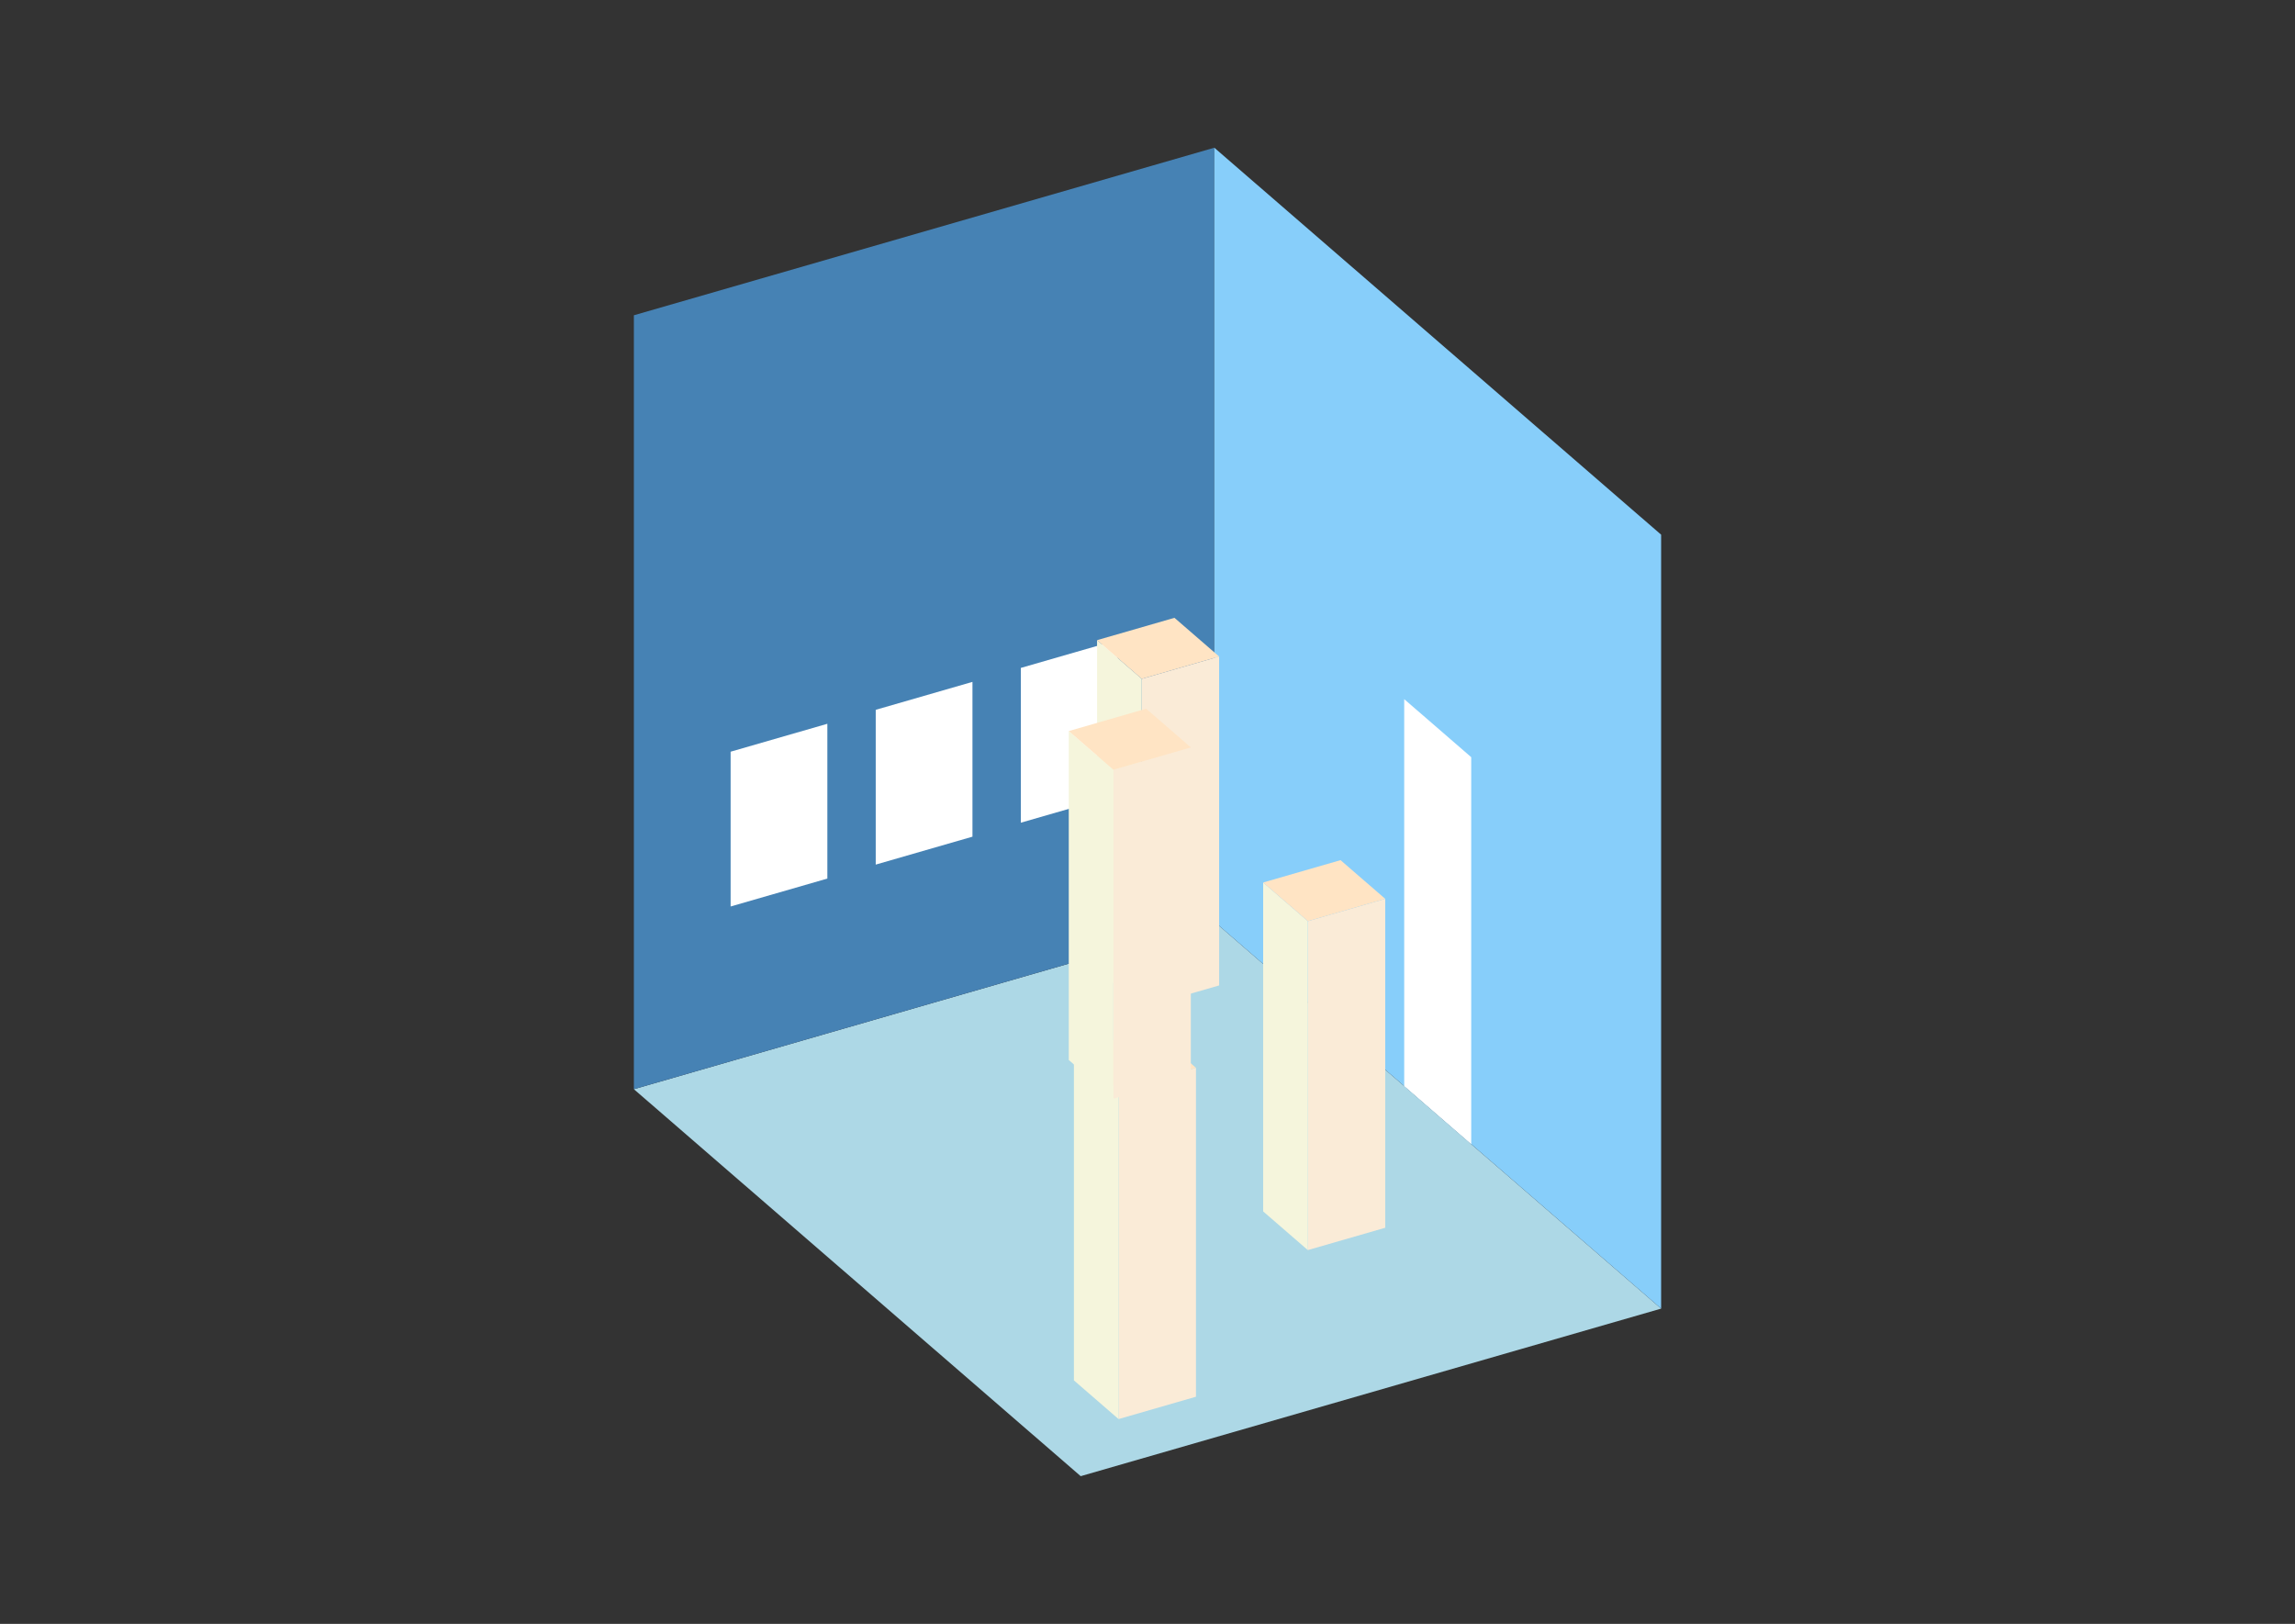 <?xml version="1.0" encoding="UTF-8"?>
<svg
  xmlns="http://www.w3.org/2000/svg"
  width="848"
  height="600"
  style="background-color:white"
>
  <rect width="100%" height="100%" fill="#333333" stroke="none"/>
  <polygon fill="lightblue" points="399.315,545.422 234.219,402.444 448.685,340.533 613.781,483.511" />
  <polygon fill="steelblue" points="234.219,402.444 234.219,116.489 448.685,54.578 448.685,340.533" />
  <polygon fill="lightskyblue" points="613.781,483.511 613.781,197.556 448.685,54.578 448.685,340.533" />
  <polygon fill="white" points="543.615,422.745 543.615,279.768 518.851,258.321 518.851,401.299" />
  <polygon fill="white" points="269.963,334.935 269.963,277.744 305.707,267.425 305.707,324.616" />
  <polygon fill="white" points="323.58,319.457 323.58,262.266 359.324,251.947 359.324,309.139" />
  <polygon fill="white" points="377.196,303.979 377.196,246.788 412.941,236.47 412.941,293.661" />
  <polygon fill="antiquewhite" points="483.245,461.893 483.245,340.362 511.841,332.107 511.841,453.638" />
  <polygon fill="beige" points="483.245,461.893 483.245,340.362 466.736,326.065 466.736,447.596" />
  <polygon fill="bisque" points="483.245,340.362 466.736,326.065 495.331,317.81 511.841,332.107" />
  <polygon fill="antiquewhite" points="413.315,524.326 413.315,402.795 441.91,394.54 441.91,516.071" />
  <polygon fill="beige" points="413.315,524.326 413.315,402.795 396.805,388.497 396.805,510.028" />
  <polygon fill="bisque" points="413.315,402.795 396.805,388.497 425.401,380.242 441.91,394.54" />
  <polygon fill="antiquewhite" points="421.873,372.358 421.873,250.827 450.468,242.572 450.468,364.103" />
  <polygon fill="beige" points="421.873,372.358 421.873,250.827 405.363,236.529 405.363,358.06" />
  <polygon fill="bisque" points="421.873,250.827 405.363,236.529 433.959,228.275 450.468,242.572" />
  <polygon fill="antiquewhite" points="411.416,405.946 411.416,284.415 440.012,276.16 440.012,397.691" />
  <polygon fill="beige" points="411.416,405.946 411.416,284.415 394.906,270.117 394.906,391.648" />
  <polygon fill="bisque" points="411.416,284.415 394.906,270.117 423.502,261.862 440.012,276.16" />
</svg>
